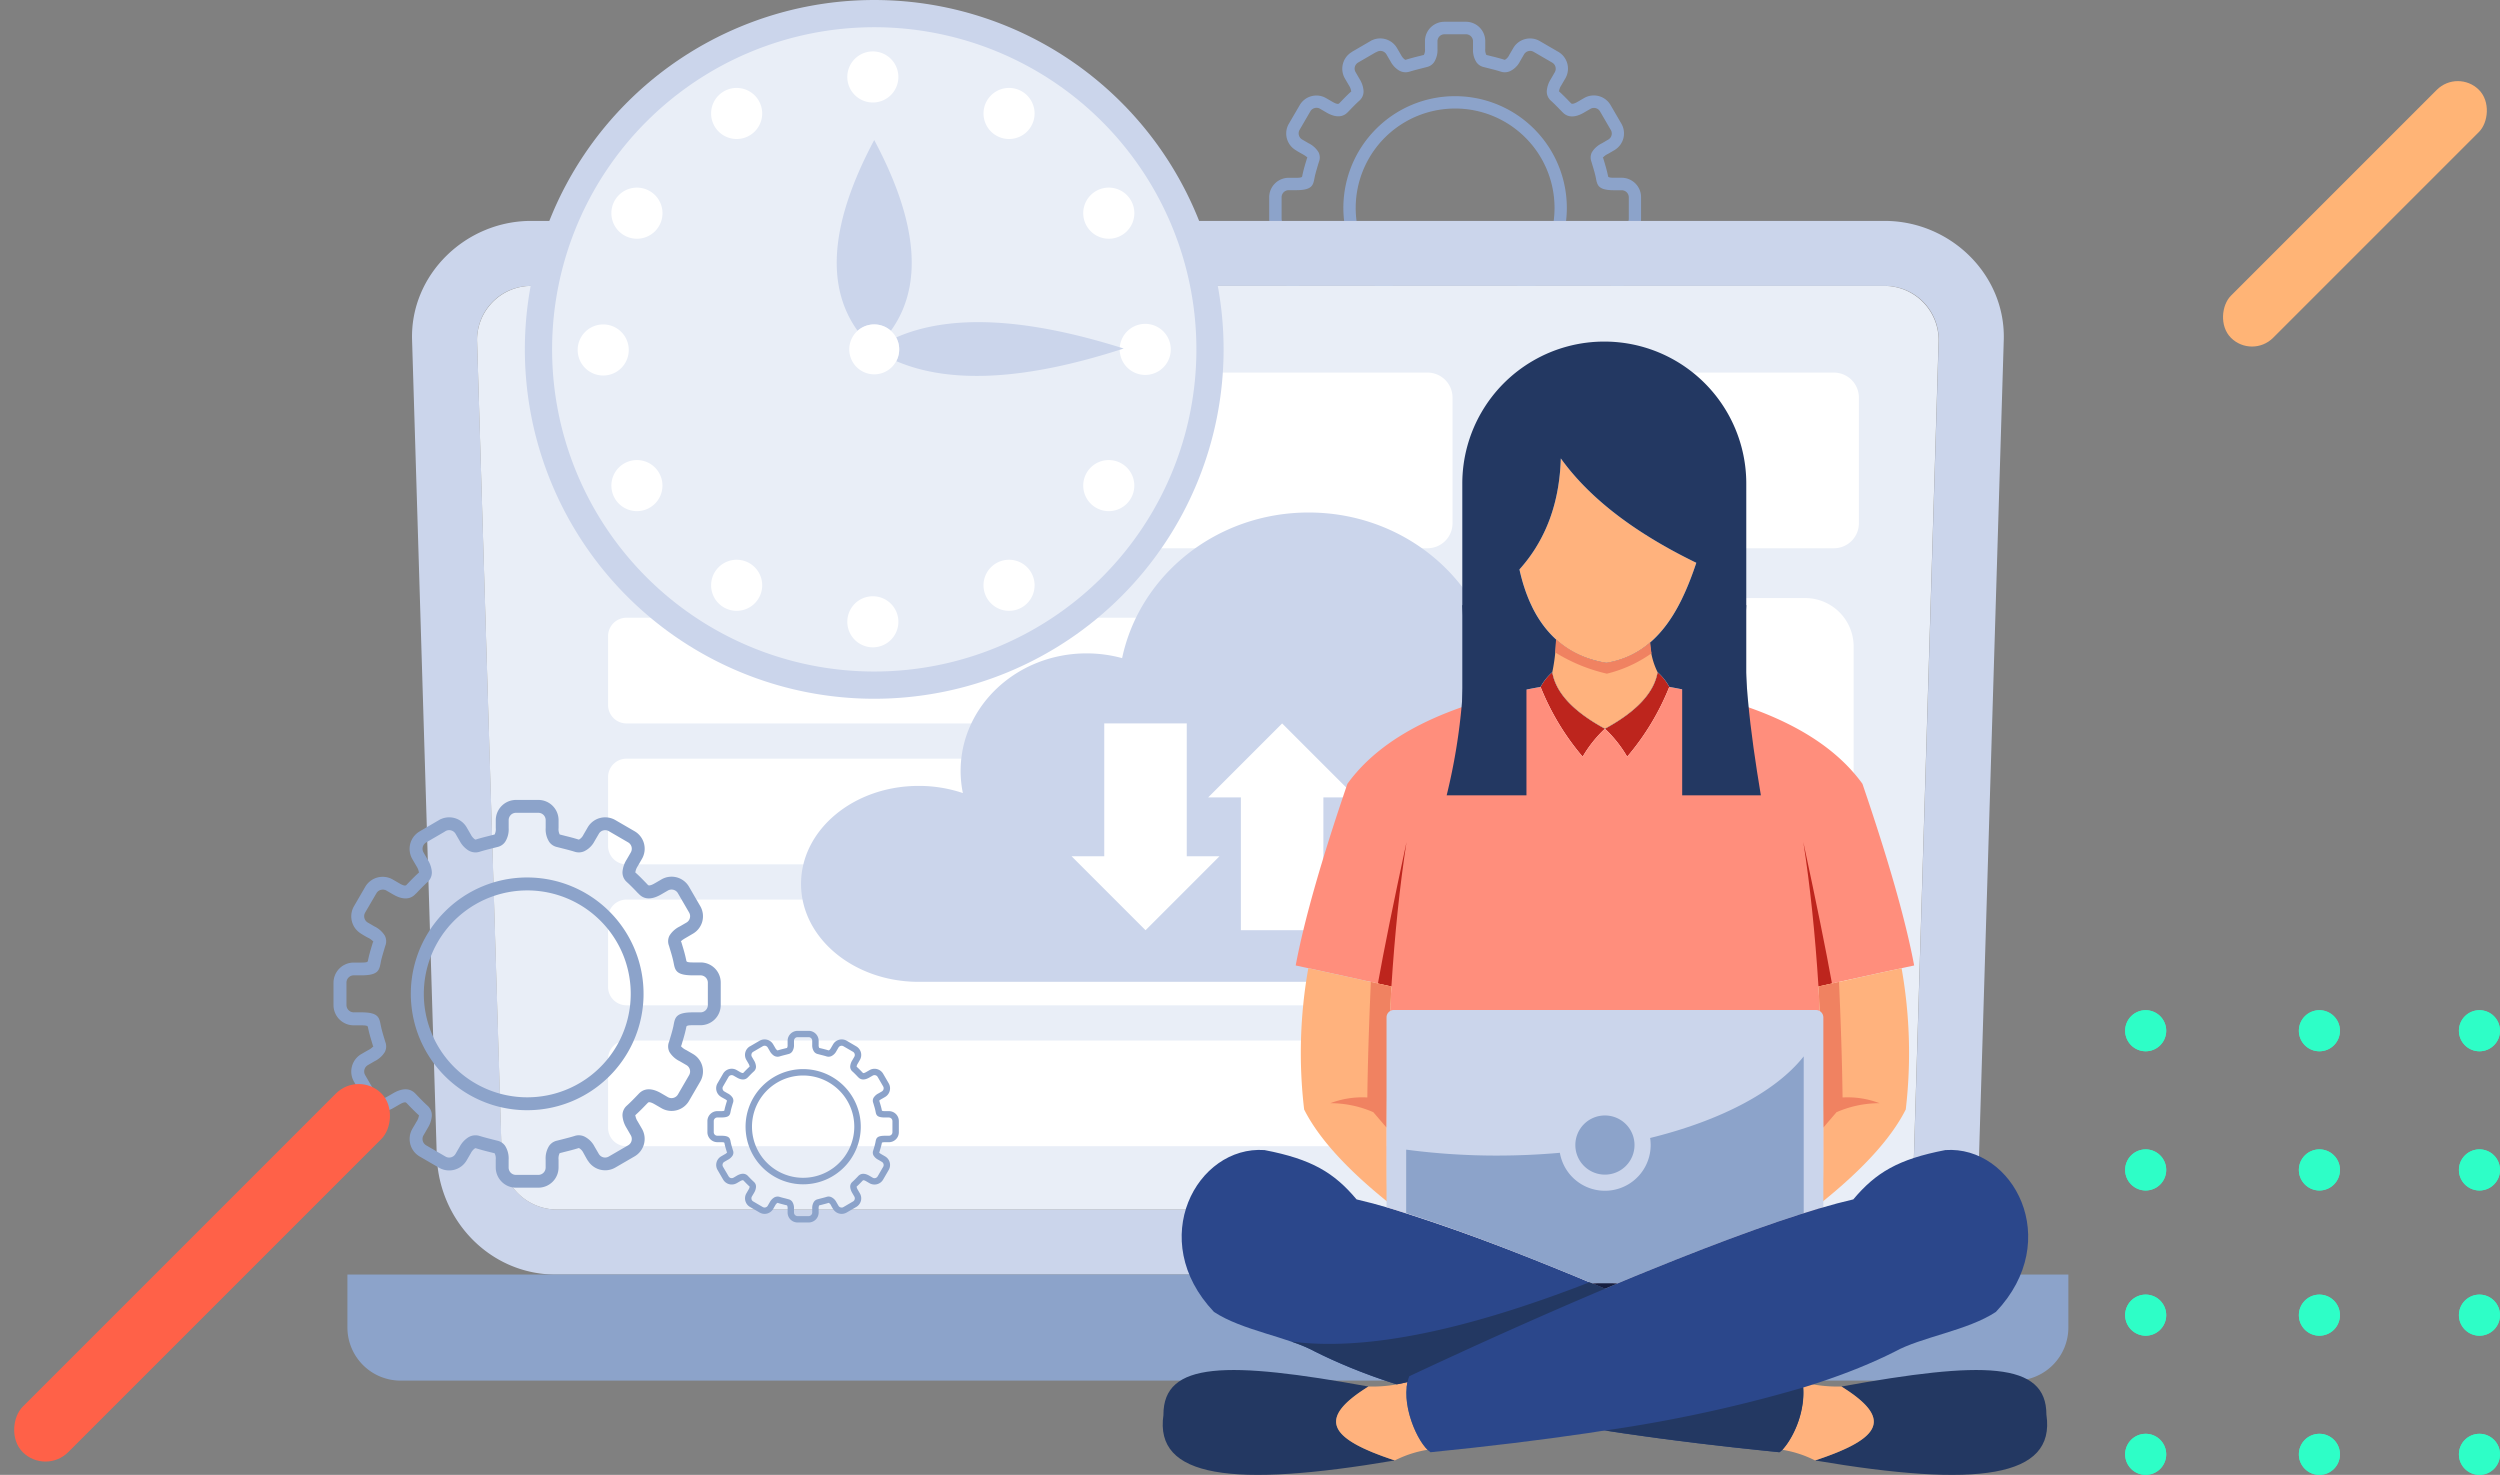 <svg xmlns="http://www.w3.org/2000/svg" xmlns:xlink="http://www.w3.org/1999/xlink" width="400" height="235.98" viewBox="0 0 400 235.98">
  <rect x="0" y="0" width="400" height="235.98" fill="#808080" stroke="none"/>
  <defs>
    <clipPath id="clip-path">
      <path id="Trazado_165434" data-name="Trazado 165434" d="M0,3.288A3.286,3.286,0,1,0,3.286,0,3.286,3.286,0,0,0,0,3.288" fill="#2efec7"/>
    </clipPath>
    <clipPath id="clip-path-2">
      <path id="Trazado_165438" data-name="Trazado 165438" d="M3.285,0A3.285,3.285,0,1,0,6.571,3.287,3.286,3.286,0,0,0,3.285,0Z" fill="#2efec7"/>
    </clipPath>
    <clipPath id="clip-path-3">
      <path id="Trazado_165440" data-name="Trazado 165440" d="M0,3.288A3.285,3.285,0,1,0,3.286,0,3.286,3.286,0,0,0,0,3.288" fill="#2efec7"/>
    </clipPath>
    <clipPath id="clip-path-4">
      <path id="Trazado_165442" data-name="Trazado 165442" d="M0,3.286A3.285,3.285,0,1,0,3.286,0,3.286,3.286,0,0,0,0,3.286" fill="#2efec7"/>
    </clipPath>
    <clipPath id="clip-path-5">
      <path id="Trazado_165444" data-name="Trazado 165444" d="M3.284,0A3.285,3.285,0,1,0,6.57,3.286,3.285,3.285,0,0,0,3.284,0Z" fill="#2efec7"/>
    </clipPath>
    <clipPath id="clip-path-6">
      <path id="Trazado_165446" data-name="Trazado 165446" d="M0,3.288A3.287,3.287,0,1,0,3.286,0,3.286,3.286,0,0,0,0,3.288" fill="#2efec7"/>
    </clipPath>
    <clipPath id="clip-path-7">
      <path id="Trazado_165448" data-name="Trazado 165448" d="M0,3.286A3.287,3.287,0,1,0,3.287,0h0A3.29,3.29,0,0,0,0,3.286" fill="#2efec7"/>
    </clipPath>
    <clipPath id="clip-path-8">
      <path id="Trazado_165450" data-name="Trazado 165450" d="M3.284,0A3.285,3.285,0,1,0,6.57,3.287,3.285,3.285,0,0,0,3.284,0Z" fill="#2efec7"/>
    </clipPath>
    <clipPath id="clip-path-9">
      <path id="Trazado_165452" data-name="Trazado 165452" d="M0,3.288A3.285,3.285,0,1,0,3.285,0,3.286,3.286,0,0,0,0,3.288" fill="#2efec7"/>
    </clipPath>
    <clipPath id="clip-path-10">
      <path id="Trazado_165454" data-name="Trazado 165454" d="M0,3.286A3.285,3.285,0,1,0,3.285,0,3.285,3.285,0,0,0,0,3.286" fill="#2efec7"/>
    </clipPath>
    <clipPath id="clip-path-12">
      <path id="Trazado_165436" data-name="Trazado 165436" d="M0,3.286A3.286,3.286,0,1,0,3.286,0h0A3.289,3.289,0,0,0,0,3.286" fill="#2efec7"/>
    </clipPath>
  </defs>
  <g id="Grupo_1078890" data-name="Grupo 1078890" transform="translate(-180 -4996.333)">
    <g id="Grupo_1078267" data-name="Grupo 1078267" transform="translate(-1016.009 4140.579)">
      <path id="Trazado_210006" data-name="Trazado 210006" d="M2175.639,888.872l-2.749,1.595a1.119,1.119,0,0,0-.515.681,1.1,1.1,0,0,0,.117.853l.656,1.135a4.157,4.157,0,0,1,.6,1.688,1.962,1.962,0,0,1-.6,1.693c-.589.521-1.172,1.128-1.748,1.73l-.1.1c-.325.343-1.307,1.368-3.466.117l-1.037-.607a1.135,1.135,0,0,0-.853-.11,1.116,1.116,0,0,0-.687.515l-1.736,2.988a1.138,1.138,0,0,0-.1.846,1.118,1.118,0,0,0,.515.682l1.03.6a3.82,3.82,0,0,1,1.583,1.417,1.87,1.87,0,0,1,.074,1.57l-.123.393c-.2.693-.417,1.38-.552,2.025l-.037.183c-.215,1.142-.369,1.921-2.951,1.921h-1.185a1.132,1.132,0,0,0-1.123,1.123v3.441a1.112,1.112,0,0,0,.332.792,1.1,1.1,0,0,0,.791.331h1.185c2.582,0,2.736.785,2.951,1.92l.037.19c.141.65.344,1.331.552,2.012l.116.4a1.859,1.859,0,0,1-.067,1.577,3.811,3.811,0,0,1-1.583,1.41l-1.03.6a1.118,1.118,0,0,0-.515.681,1.1,1.1,0,0,0,.11.853l1.73,2.975a1.1,1.1,0,0,0,.681.521,1.125,1.125,0,0,0,.853-.116l1.043-.6c2.159-1.256,3.147-.22,3.472.118l.1.1c.577.6,1.154,1.209,1.736,1.731a1.921,1.921,0,0,1,.607,1.692,4.157,4.157,0,0,1-.6,1.687l-.656,1.129a1.131,1.131,0,0,0,.4,1.54l2.982,1.73a1.132,1.132,0,0,0,1.534-.4l.656-1.129a3.87,3.87,0,0,1,1.233-1.368,2.1,2.1,0,0,1,1.81-.27c.62.2,1.276.362,1.963.534l.791.2a1.96,1.96,0,0,1,1.178.8,3.578,3.578,0,0,1,.533,2.123v1.209a1.129,1.129,0,0,0,.332.8,1.146,1.146,0,0,0,.792.325h3.442a1.113,1.113,0,0,0,.791-.331,1.1,1.1,0,0,0,.331-.792v-1.209a3.529,3.529,0,0,1,.54-2.123,1.951,1.951,0,0,1,1.172-.8l.8-.2c.687-.172,1.343-.337,1.963-.534a2.026,2.026,0,0,1,1.454.08,3.516,3.516,0,0,1,1.589,1.558l.651,1.129a1.141,1.141,0,0,0,1.528.412l2.988-1.737a1.119,1.119,0,0,0,.515-.687,1.135,1.135,0,0,0-.111-.853l-.656-1.129a4.079,4.079,0,0,1-.6-1.687,1.927,1.927,0,0,1,.6-1.7c.583-.515,1.16-1.123,1.743-1.724l.1-.1c.326-.338,1.313-1.374,3.473-.118l1.043.6a1.124,1.124,0,0,0,.852.116,1.111,1.111,0,0,0,.682-.515l1.73-2.981a1.119,1.119,0,0,0-.4-1.534l-1.025-.6a3.769,3.769,0,0,1-1.583-1.41,1.882,1.882,0,0,1-.074-1.577l.123-.4c.2-.687.412-1.374.546-2.006l.037-.19c.214-1.135.374-1.92,2.952-1.92h1.183a1.1,1.1,0,0,0,.792-.331,1.114,1.114,0,0,0,.331-.792v-3.441a1.131,1.131,0,0,0-1.123-1.123h-1.183c-2.577,0-2.737-.779-2.952-1.921l-.037-.183c-.134-.638-.343-1.325-.552-2.012l-.116-.405a1.888,1.888,0,0,1,.067-1.57,3.848,3.848,0,0,1,1.589-1.417l1.025-.6a1.128,1.128,0,0,0,.521-.682,1.1,1.1,0,0,0-.116-.853l-1.73-2.981a1.133,1.133,0,0,0-1.534-.4l-1.043.607c-2.153,1.251-3.141.226-3.466-.117l-.1-.1c-.583-.6-1.165-1.209-1.748-1.73a1.944,1.944,0,0,1-.607-1.693,4.16,4.16,0,0,1,.607-1.688l.656-1.135a1.131,1.131,0,0,0-.4-1.534l-2.976-1.729a1.127,1.127,0,0,0-1.54.4l-.656,1.13a3.441,3.441,0,0,1-1.583,1.557,2.082,2.082,0,0,1-1.46.087c-.607-.2-1.258-.362-1.939-.534l-.816-.209a1.956,1.956,0,0,1-1.178-.79,3.622,3.622,0,0,1-.534-2.13v-1.208a1.119,1.119,0,0,0-1.122-1.116h-3.442a1.109,1.109,0,0,0-.792.324,1.127,1.127,0,0,0-.332.792v1.208a3.618,3.618,0,0,1-.533,2.13,1.938,1.938,0,0,1-1.178.79l-.815.209c-.675.172-1.326.337-1.939.527a2.1,2.1,0,0,1-1.81-.264,3.842,3.842,0,0,1-1.233-1.374l-.669-1.147a1.12,1.12,0,0,0-1.522-.38Zm-3.736-.117,3.208-1.865h.031a3.036,3.036,0,0,1,2.086-.177,3.09,3.09,0,0,1,1.889,1.436l.657,1.128a2.013,2.013,0,0,0,.576.693c.092.055.135.061.153.055.761-.238,1.4-.4,2.061-.564l.8-.2c.024-.007.055-.019.061-.031a1.783,1.783,0,0,0,.166-.982v-1.208a3.08,3.08,0,0,1,.914-2.191,3.115,3.115,0,0,1,2.191-.908h3.442a3.1,3.1,0,0,1,3.1,3.1v1.208a1.848,1.848,0,0,0,.166.982.152.152,0,0,0,.061.031l.8.2c.669.165,1.307.325,2.061.564a.245.245,0,0,0,.086-.018,1.687,1.687,0,0,0,.65-.73l.656-1.128a3.107,3.107,0,0,1,4.233-1.124l2.981,1.73a3.111,3.111,0,0,1,1.123,4.24l-.657,1.128a2.257,2.257,0,0,0-.35.877c-.012.068-.067.03-.048.043.674.6,1.27,1.221,1.858,1.834l.1.1c.061.061.239.245,1.055-.228l1.037-.6a3.1,3.1,0,0,1,4.239,1.123l1.73,2.976a3.109,3.109,0,0,1-1.123,4.238l-1.031.6a2.45,2.45,0,0,0-.816.6c-.018.042.043.024.068.11l.123.4c.208.7.423,1.405.589,2.19a1.282,1.282,0,0,1,.043.208c.037.184.061.306,1.012.306h1.184a3.11,3.11,0,0,1,3.1,3.1v3.441a3.1,3.1,0,0,1-3.1,3.105h-1.184c-.951,0-.976.129-1.012.313a1.228,1.228,0,0,1-.043.2c-.165.791-.374,1.49-.589,2.191l-.123.4c-.025.091-.086.072-.068.11a2.445,2.445,0,0,0,.816.608l1.031.594a3.111,3.111,0,0,1,1.123,4.24l-1.73,2.975a3.111,3.111,0,0,1-4.239,1.122l-1.037-.6c-.816-.478-.994-.295-1.049-.233l-.111.116c-.589.614-1.178,1.227-1.852,1.828-.013.018.042-.019.048.042a2.388,2.388,0,0,0,.35.878l.657,1.129a3.106,3.106,0,0,1-1.123,4.233l-2.981,1.737a3.107,3.107,0,0,1-4.153-.995,13.892,13.892,0,0,1-.736-1.258,1.648,1.648,0,0,0-.65-.73.141.141,0,0,0-.086-.019c-.761.24-1.4.4-2.08.571l-.779.2c-.025.007-.049.012-.061.031a1.834,1.834,0,0,0-.166.975v1.209a3.109,3.109,0,0,1-3.1,3.1h-3.442a3.109,3.109,0,0,1-3.1-3.1v-1.209a1.833,1.833,0,0,0-.166-.975c-.012-.019-.037-.024-.061-.031l-.78-.2c-.668-.172-1.319-.332-2.073-.571-.019-.006-.062-.006-.16.057a1.945,1.945,0,0,0-.576.693l-.657,1.129a3.112,3.112,0,0,1-4.239,1.124L2171.9,938.7a3.093,3.093,0,0,1-1.123-4.233l.657-1.129a2.309,2.309,0,0,0,.343-.878c0-.061.068-.024.049-.042-.675-.6-1.263-1.215-1.853-1.828l-.11-.116c-.055-.062-.233-.245-1.049.233l-1.036.6a3.1,3.1,0,0,1-4.234-1.122l-1.736-2.975a3.113,3.113,0,0,1,1.123-4.24l1.031-.594c.528-.308.76-.492.816-.608.025-.038-.043-.018-.067-.11l-.117-.4c-.215-.7-.429-1.412-.594-2.191a1.136,1.136,0,0,1-.037-.2c-.037-.184-.061-.313-1.012-.313h-1.185a3.111,3.111,0,0,1-3.1-3.105v-3.441a3.121,3.121,0,0,1,3.1-3.1h1.185c.951,0,.975-.122,1.012-.306,0-.03.031-.178.037-.208.171-.792.38-1.5.594-2.2l.117-.386c.024-.086.092-.067.067-.11-.055-.117-.288-.3-.816-.6a13.065,13.065,0,0,1-1.159-.681,3.1,3.1,0,0,1-.994-4.153l1.736-2.976a3.088,3.088,0,0,1,4.234-1.123l1.036.6c.816.472.994.288,1.055.228l.1-.1c.595-.613,1.184-1.233,1.858-1.834.019-.013-.042.025-.049-.043a2.2,2.2,0,0,0-.343-.877l-.657-1.128a3.112,3.112,0,0,1,1.123-4.24Zm16.516,7.092a17.877,17.877,0,1,1-12.651,5.239,17.808,17.808,0,0,1,12.651-5.239Zm11.245,6.637a15.906,15.906,0,1,0,4.657,11.246,15.869,15.869,0,0,0-4.657-11.246Zm0,0" transform="translate(-759.587 -24.705)" fill="#8ca3ca" fill-rule="evenodd"/>
      <path id="Trazado_210007" data-name="Trazado 210007" d="M1656.64,1055.33H1440.074c-10.479,0-19.368,8.589-19.049,19.049l3.951,130.486c.319,10.46,8.589,19.049,19.055,19.049h208.658c10.405,0,18.736-8.577,19.05-19.049l3.957-130.486c.313-10.472-8.577-19.049-19.055-19.049Zm0,10.405H1440.074a8.588,8.588,0,0,0-8.645,8.644l3.951,130.486a8.88,8.88,0,0,0,8.65,8.645h208.658a8.82,8.82,0,0,0,8.644-8.645l3.957-130.486a8.585,8.585,0,0,0-8.65-8.644Zm0,0" transform="translate(-159.085 -164.231)" fill="#cbd5eb" fill-rule="evenodd"/>
      <path id="Trazado_210008" data-name="Trazado 210008" d="M1476.993,1119.939a8.679,8.679,0,0,1,6.914-8.467l.2-.043.215-.031.208-.031.215-.025v-.006l.221-.017.215-.013h.006l.215-.006.227-.006H1702.2l.442.012h.006l.215.013.221.017.214.031.209.031a8.677,8.677,0,0,1,7.331,8.54l-3.951,130.486a8.825,8.825,0,0,1-8.65,8.644H1489.576a8.879,8.879,0,0,1-8.644-8.644Zm0,0" transform="translate(-204.654 -209.791)" fill="#e9eef7" fill-rule="evenodd"/>
      <path id="Trazado_210009" data-name="Trazado 210009" d="M1640.779,1962.079H1365.427v8.485a8.507,8.507,0,0,0,8.485,8.485h258.383a8.507,8.507,0,0,0,8.485-8.485Zm0,0" transform="translate(-113.831 -902.396)" fill="#8ca3ca" fill-rule="evenodd"/>
      <path id="Trazado_210010" data-name="Trazado 210010" d="M1767.677,1185.87h-46.559a4,4,0,0,0-3.988,3.988v20.134a4,4,0,0,0,3.988,3.983h46.559a4,4,0,0,0,3.988-3.983v-20.134a4,4,0,0,0-3.988-3.988Zm-64.387,106.872H1574.472a2.943,2.943,0,0,0-2.939,2.939v11.036a2.942,2.942,0,0,0,2.939,2.933H1703.29a2.945,2.945,0,0,0,2.938-2.933v-11.036a2.947,2.947,0,0,0-2.938-2.939Zm0-22.552H1574.472a2.946,2.946,0,0,0-2.939,2.939v11.036a2.943,2.943,0,0,0,2.939,2.939H1703.29a2.947,2.947,0,0,0,2.938-2.939V1273.13a2.95,2.95,0,0,0-2.938-2.939Zm0-22.547H1574.472a2.942,2.942,0,0,0-2.939,2.933v11.044a2.942,2.942,0,0,0,2.939,2.932H1703.29a2.946,2.946,0,0,0,2.938-2.932v-11.044a2.946,2.946,0,0,0-2.938-2.933Zm0-22.552H1574.472a2.947,2.947,0,0,0-2.939,2.938v11.037a2.947,2.947,0,0,0,2.939,2.939H1703.29a2.95,2.95,0,0,0,2.938-2.939V1228.03a2.95,2.95,0,0,0-2.938-2.938Zm-.632-39.221h-131.3a4,4,0,0,0-3.988,3.988v20.134a4,4,0,0,0,3.988,3.983h131.3a4,4,0,0,0,3.988-3.983v-20.134a4,4,0,0,0-3.988-3.988Zm60.437,36.074h-39.068a7.759,7.759,0,0,0-7.73,7.737v68.22a7.753,7.753,0,0,0,7.73,7.73h39.068a7.752,7.752,0,0,0,7.73-7.73v-68.22a7.759,7.759,0,0,0-7.73-7.737Zm0,0" transform="translate(-278.232 -270.501)" fill="#fff" fill-rule="evenodd"/>
      <path id="Trazado_210011" data-name="Trazado 210011" d="M1774.635,1350.023a21.994,21.994,0,0,1,7.08,1.146,17.673,17.673,0,0,1-.362-3.534c0-10.393,9.024-18.816,20.153-18.816a21.6,21.6,0,0,1,5.687.76c2.816-13.3,15.1-23.3,29.847-23.3,16.816,0,30.454,13.037,30.454,29.111a28.035,28.035,0,0,1-1.154,7.969c11,.743,19.663,8.479,19.663,18.455s-9.541,17.915-15.406,19.557a8.45,8.45,0,0,1-3.491,0h-92.474c-10.386,0-18.81-7.018-18.81-15.674s8.423-15.674,18.81-15.674Zm0,0" transform="translate(-431.646 -368.524)" fill="#cbd5eb" fill-rule="evenodd"/>
      <path id="Trazado_210012" data-name="Trazado 210012" d="M1574.038,865.229a55.9,55.9,0,1,1-55.9,55.9,55.906,55.906,0,0,1,55.9-55.9Zm0,0" transform="translate(-238.153 -9.474)" fill="#cbd5eb" fill-rule="evenodd"/>
      <path id="Trazado_210013" data-name="Trazado 210013" d="M1593.11,888.654a51.544,51.544,0,1,1-51.541,51.547,51.549,51.549,0,0,1,51.541-51.547Zm0,0" transform="translate(-257.224 -28.544)" fill="#e9eef7" fill-rule="evenodd"/>
      <path id="Trazado_210014" data-name="Trazado 210014" d="M1610.807,909.479a4.086,4.086,0,1,1-4.086,4.086,4.084,4.084,0,0,1,4.086-4.086Zm-21.791,5.841a4.086,4.086,0,1,1-4.086,4.086,4.085,4.085,0,0,1,4.086-4.086Zm-15.957,15.951a4.089,4.089,0,1,1-4.086,4.086,4.088,4.088,0,0,1,4.086-4.086Zm-5.393,21.89a4.086,4.086,0,1,1-4.086,4.085,4.084,4.084,0,0,1,4.086-4.085Zm5.393,21.7a4.086,4.086,0,1,1-4.086,4.086,4.084,4.084,0,0,1,4.086-4.086Zm15.957,15.95a4.087,4.087,0,1,1-4.086,4.087,4.089,4.089,0,0,1,4.086-4.087Zm43.583,0a4.087,4.087,0,1,1-4.086,4.087,4.089,4.089,0,0,1,4.086-4.087Zm15.957-15.95a4.086,4.086,0,1,1-4.086,4.086,4.085,4.085,0,0,1,4.086-4.086Zm5.834-21.792a4.086,4.086,0,1,1-4.086,4.086,4.084,4.084,0,0,1,4.086-4.086Zm-5.834-21.8a4.089,4.089,0,1,1-4.086,4.086,4.089,4.089,0,0,1,4.086-4.086ZM1632.6,915.32a4.086,4.086,0,1,1-4.086,4.086,4.085,4.085,0,0,1,4.086-4.086Zm-21.792,81.332a4.086,4.086,0,1,1-4.086,4.086,4.085,4.085,0,0,1,4.086-4.086Zm0,0" transform="translate(-275.143 -45.497)" fill="#fff" fill-rule="evenodd"/>
      <path id="Trazado_210015" data-name="Trazado 210015" d="M1795.177,1016.253q7.813-10.859-2.662-30.516-10.473,19.655-2.663,30.516a4.007,4.007,0,0,1,5.325,0Zm0,0" transform="translate(-456.63 -107.577)" fill="#cbd5eb" fill-rule="evenodd"/>
      <path id="Trazado_210016" data-name="Trazado 210016" d="M1837.679,1148.687q13,5.586,36.386-2.018-23.512-7.436-36.4-1.773a4.019,4.019,0,0,1,.018,3.792Zm0,0" transform="translate(-498.267 -235.152)" fill="#cbd5eb" fill-rule="evenodd"/>
      <path id="Trazado_210017" data-name="Trazado 210017" d="M1801.3,1144.424a3.994,3.994,0,1,1-3.995,3.994,3.99,3.99,0,0,1,3.995-3.994Zm0,0" transform="translate(-465.413 -236.761)" fill="#fff" fill-rule="evenodd"/>
      <path id="Trazado_210018" data-name="Trazado 210018" d="M2010.51,1499.63l11.829-11.829,11.835,11.829h-5.234v21.258h-13.2V1499.63Zm1.8,9.428-11.829,11.83-11.829-11.83h5.227V1487.8h13.2v21.257Zm0,0" transform="translate(-621.189 -516.297)" fill="#fff" fill-rule="evenodd"/>
      <path id="Trazado_210019" data-name="Trazado 210019" d="M2451.185,1457.213a19.884,19.884,0,0,0-3.559-4.479q7.593-4.122,8.424-9.048a8.676,8.676,0,0,1,1.877,2.356,40.283,40.283,0,0,1-6.742,11.171Zm0,0" transform="translate(-994.826 -480.383)" fill="#bd251d" fill-rule="evenodd"/>
      <path id="Trazado_210020" data-name="Trazado 210020" d="M2398.961,1457.213a19.832,19.832,0,0,1,3.564-4.479q-7.6-4.122-8.423-9.048a8.662,8.662,0,0,0-1.877,2.356,40.257,40.257,0,0,0,6.736,11.171Zm0,0" transform="translate(-949.725 -480.383)" fill="#bd251d" fill-rule="evenodd"/>
      <path id="Trazado_210021" data-name="Trazado 210021" d="M2272.176,1471.859q-8.19-11.337-30.9-15.5a40.285,40.285,0,0,1-6.742,11.172,19.86,19.86,0,0,0-3.559-4.479,19.835,19.835,0,0,0-3.564,4.479,40.27,40.27,0,0,1-6.736-11.172q-22.713,4.168-30.9,15.5-6.268,18.341-8.277,29.069,6.653,1.426,15.313,3.367-1.159,20.705-.6,35.363a334.683,334.683,0,0,1,32.773,12.153c.7-.018,1.362-.055,1.994-.1.632.044,1.295.081,1.988.1a333.687,333.687,0,0,1,32.779-12.153q.562-14.66-.6-35.363,8.66-1.942,15.307-3.367-2.006-10.722-8.276-29.069Zm0,0" transform="translate(-778.178 -490.698)" fill="#ff8e7c" fill-rule="evenodd"/>
      <path id="Trazado_210022" data-name="Trazado 210022" d="M2618.357,1589.93q1.611,10.369,2.423,23.1c.73-.16,1.449-.325,2.16-.48q-1.417-7.885-4.583-22.625Zm0,0" transform="translate(-1133.814 -599.437)" fill="#bd251d" fill-rule="evenodd"/>
      <path id="Trazado_210023" data-name="Trazado 210023" d="M2256.823,1589.93q-1.6,10.369-2.417,23.1c-.73-.16-1.454-.325-2.159-.48q1.408-7.885,4.576-22.625Zm0,0" transform="translate(-835.772 -599.437)" fill="#bd251d" fill-rule="evenodd"/>
      <path id="Trazado_210024" data-name="Trazado 210024" d="M2182.419,1891.009c1.625,4.141-1.368,10.828-3.393,12.159-36.976-3.705-60.056-8.9-74.3-16.1-4.245-2.35-11.656-3.362-16.172-6.355-10.927-11.522-2.742-26.638,8.086-25.891,7.571,1.454,11.141,3.62,14.73,7.89,12.957,2.963,39.332,13.424,71.044,28.3Zm0,0" transform="translate(-698.312 -815.055)" fill="#2b478b" fill-rule="evenodd"/>
      <path id="Trazado_210025" data-name="Trazado 210025" d="M2208.447,2051.4c1.485,10.1-11.11,11.693-37.025,7.294,10.9-3.594,12.338-6.767,4.22-11.827,22.547-4.086,32.842-4.05,32.8,4.533Zm-141.278,0c-1.49,10.1,11.111,11.693,37.019,7.294-10.889-3.594-12.331-6.767-4.221-11.827-22.54-4.086-32.835-4.05-32.8,4.533Zm0,0" transform="translate(-685.008 -969.268)" fill="#233862" fill-rule="evenodd"/>
      <path id="Trazado_210026" data-name="Trazado 210026" d="M2287.681,2065.413a17.714,17.714,0,0,1,5.221,1.705c10.9-3.595,12.338-6.766,4.22-11.828a22.417,22.417,0,0,1-6.251-.718c.853,3.8-1.368,9.043-3.19,10.841Zm-56.786,0a17.821,17.821,0,0,0-5.227,1.705c-10.889-3.595-12.331-6.766-4.221-11.828a22.371,22.371,0,0,0,6.251-.718c-.847,3.8,1.368,9.043,3.2,10.841Zm0,0" transform="translate(-806.487 -977.692)" fill="#ffb27d" fill-rule="evenodd"/>
      <path id="Trazado_210027" data-name="Trazado 210027" d="M2645.355,1721.033a77.516,77.516,0,0,0-.669-22.607q-5.043,1.087-11.135,2.453c-.711.154-1.429.319-2.16.479q1.124,20.063.632,34.442,9.93-8.007,13.332-14.768Zm0,0" transform="translate(-1144.425 -687.762)" fill="#ffb27d" fill-rule="evenodd"/>
      <path id="Trazado_210028" data-name="Trazado 210028" d="M2186.408,1721.033a77.279,77.279,0,0,1,.668-22.607q5.034,1.087,11.135,2.453c.705.154,1.429.319,2.159.479q-1.123,20.063-.638,34.442-9.929-8.007-13.325-14.768Zm0,0" transform="translate(-781.736 -687.762)" fill="#ffb27d" fill-rule="evenodd"/>
      <path id="Trazado_210029" data-name="Trazado 210029" d="M2293.282,1728.756q-.092-7.83-.57-18.485c-.369.08-.749.166-1.123.251-.711.154-1.429.319-2.16.479q.69,12.368.773,22.576.9-1.057,2.11-2.466a17.246,17.246,0,0,1,6.884-1.442,14.318,14.318,0,0,0-5.914-.914Zm-76.037,0q.092-7.83.564-18.485c.374.08.748.166,1.129.251.705.154,1.43.319,2.159.479q-.7,12.368-.773,22.576-.91-1.057-2.116-2.466a17.2,17.2,0,0,0-6.877-1.442,14.3,14.3,0,0,1,5.914-.914Zm0,0" transform="translate(-802.463 -697.404)" fill="#f08261" fill-rule="evenodd"/>
      <path id="Trazado_210030" data-name="Trazado 210030" d="M2260.851,1734.427h67.534a1.186,1.186,0,0,1,1.178,1.178v30.375a331.655,331.655,0,0,0-32.853,12.166h-4.184a330.162,330.162,0,0,0-32.853-12.166V1735.6a1.181,1.181,0,0,1,1.177-1.178Zm0,0" transform="translate(-841.818 -717.069)" fill="#cbd5eb" fill-rule="evenodd"/>
      <path id="Trazado_210031" data-name="Trazado 210031" d="M2276.565,1799.408c7.755,2.443,17.9,6.27,29.712,11.216l.1.036.816-.036h2.356l.81.036c11.859-4.957,22.038-8.8,29.811-11.252v-25.086c-4.436,5.626-13.265,10.27-24.571,13.056a7.652,7.652,0,0,1,.086,1.134,7.317,7.317,0,0,1-14.528,1.235q-4.878.44-10.05.447a109.622,109.622,0,0,1-14.54-.951Zm0,0" transform="translate(-855.569 -749.547)" fill="#8ca3ca" fill-rule="evenodd"/>
      <path id="Trazado_210032" data-name="Trazado 210032" d="M2380.661,1259.72q6.828,9.5,21.682,16.7c-2.473,7.417-6.209,14.657-14.381,16.006-7.828-1.25-12.153-6.913-13.92-14.944q6.313-7.032,6.62-17.761Zm0,0" transform="translate(-934.922 -330.621)" fill="#ffb27d" fill-rule="evenodd"/>
      <path id="Trazado_210033" data-name="Trazado 210033" d="M2370.311,1181.893a22.718,22.718,0,1,0-45.436,0v35.748a85.519,85.519,0,0,1,12.521-3.213,8.678,8.678,0,0,1,1.877-2.356q.828,4.932,8.423,9.048,7.593-4.122,8.423-9.048a8.683,8.683,0,0,1,1.877,2.356,84.99,84.99,0,0,1,12.313,3.147Zm-29.675-4.024q6.828,9.5,21.681,16.7c-2.473,7.417-6.209,14.657-14.381,16.006-7.828-1.25-12.153-6.913-13.92-14.944q6.313-7.032,6.62-17.761Zm0,0" transform="translate(-894.897 -248.769)" fill="#233862" fill-rule="evenodd"/>
      <path id="Trazado_210034" data-name="Trazado 210034" d="M2419.168,1420.715a11.694,11.694,0,0,1-1.2-4.749,13.925,13.925,0,0,1-6.982,3.251,15.337,15.337,0,0,1-8.067-3.748,28.451,28.451,0,0,1-.6,5.246q.829,4.931,8.423,9.048,7.593-4.122,8.424-9.048Zm0,0" transform="translate(-957.944 -457.412)" fill="#ffb27d" fill-rule="evenodd"/>
      <path id="Trazado_210035" data-name="Trazado 210035" d="M2420.266,1417.69c-.092-.522-.165-1.1-.233-1.724a13.929,13.929,0,0,1-6.982,3.251,15.338,15.338,0,0,1-8.067-3.748c-.025.737-.068,1.435-.123,2.086a26.99,26.99,0,0,0,8.264,3.4,20.858,20.858,0,0,0,7.141-3.264Zm0,0" transform="translate(-960.011 -457.412)" fill="#f08261" fill-rule="evenodd"/>
      <path id="Trazado_210036" data-name="Trazado 210036" d="M2313.916,1386.068h10.264v30.417h-12.766a95.962,95.962,0,0,0,2.5-30.417Zm0,0" transform="translate(-883.938 -433.478)" fill="#233862" fill-rule="evenodd"/>
      <path id="Trazado_210037" data-name="Trazado 210037" d="M2514.086,1386.068h10.258c-.7,10.1.644,20.252,2.332,30.417h-12.589Zm0,0" transform="translate(-1048.929 -433.478)" fill="#233862" fill-rule="evenodd"/>
      <path id="Trazado_210038" data-name="Trazado 210038" d="M2426.888,1825.172a4.733,4.733,0,1,1-4.736,4.735,4.729,4.729,0,0,1,4.736-4.735Zm0,0" transform="translate(-974.088 -790.943)" fill="#8ca3ca" fill-rule="evenodd"/>
      <path id="Trazado_210039" data-name="Trazado 210039" d="M2277.186,1891.009c-1.632,4.141,1.362,10.828,3.393,12.159,36.969-3.705,60.049-8.9,74.295-16.1,4.24-2.35,11.656-3.362,16.172-6.355,10.927-11.522,2.742-26.638-8.086-25.891-7.577,1.454-11.141,3.62-14.73,7.89-12.957,2.963-39.338,13.424-71.043,28.3Zm0,0" transform="translate(-855.692 -815.055)" fill="#2b478b" fill-rule="evenodd"/>
      <path id="Trazado_210040" data-name="Trazado 210040" d="M2225.288,1968.712q-30.313,11.808-47.749,9.479a24.63,24.63,0,0,1,3.834,1.613,89.86,89.86,0,0,0,13.056,5.24c.564-.1,1.141-.228,1.736-.369a6.786,6.786,0,0,1,.282-.926c11.221-5.264,21.779-9.975,31.307-14-.668-.283-1.331-.564-1.993-.841-.031-.012-.068-.026-.1-.036-.129-.056-.252-.1-.374-.16Zm0,0" transform="translate(-774.954 -907.796)" fill="#233862" fill-rule="evenodd"/>
      <path id="Trazado_210041" data-name="Trazado 210041" d="M2479.35,2059.258a227.274,227.274,0,0,1-31.724,6.884c8.288,1.288,17.552,2.441,27.914,3.478a3.158,3.158,0,0,0,.479-.392,14.517,14.517,0,0,0,3.331-9.969Zm0,0" transform="translate(-994.826 -981.507)" fill="#233862" fill-rule="evenodd"/>
      <path id="Trazado_210042" data-name="Trazado 210042" d="M2438.9,1970.45q1-.424,1.987-.84l-.81-.036h-2.355l-.816.036c.663.276,1.325.557,1.994.84Zm0,0" transform="translate(-986.096 -908.497)" fill="#151e40" fill-rule="evenodd"/>
      <path id="Trazado_210043" data-name="Trazado 210043" d="M1371.157,1558.774l-2.859,1.663a1.178,1.178,0,0,0-.417,1.6l.681,1.178a4.321,4.321,0,0,1,.632,1.761,2.026,2.026,0,0,1-.632,1.761c-.607.546-1.214,1.178-1.816,1.809l-.111.1c-.338.355-1.362,1.424-3.607.117l-1.08-.625a1.168,1.168,0,0,0-.89-.118,1.153,1.153,0,0,0-.711.54l-1.81,3.1a1.179,1.179,0,0,0-.11.884,1.147,1.147,0,0,0,.54.711l1.068.62a3.979,3.979,0,0,1,1.65,1.472,1.953,1.953,0,0,1,.074,1.638l-.123.412c-.215.718-.435,1.436-.577,2.1l-.037.2c-.227,1.184-.387,2-3.074,2h-1.233a1.174,1.174,0,0,0-1.165,1.167v3.588a1.172,1.172,0,0,0,1.165,1.166h1.233c2.687,0,2.847.815,3.074,2l.043.2c.141.681.356,1.392.571,2.1l.123.417a1.955,1.955,0,0,1-.074,1.638,3.943,3.943,0,0,1-1.65,1.472l-1.068.62a1.177,1.177,0,0,0-.424,1.6l1.8,3.105a1.185,1.185,0,0,0,1.6.418l1.08-.627c2.251-1.306,3.276-.233,3.614.117l.111.117c.6.626,1.2,1.251,1.81,1.8a2.017,2.017,0,0,1,.632,1.761,4.322,4.322,0,0,1-.632,1.761l-.681,1.178a1.174,1.174,0,0,0,.417,1.595l3.1,1.8a1.162,1.162,0,0,0,.89.123,1.191,1.191,0,0,0,.712-.539l.681-1.177a4.024,4.024,0,0,1,1.288-1.429,2.195,2.195,0,0,1,1.877-.277c.644.2,1.331.374,2.043.558l.828.209a2.056,2.056,0,0,1,1.227.827,3.765,3.765,0,0,1,.558,2.217v1.256a1.164,1.164,0,0,0,1.166,1.167h3.589a1.175,1.175,0,0,0,1.166-1.167V1611.2a3.746,3.746,0,0,1,.558-2.217,2.072,2.072,0,0,1,1.227-.827l.828-.209c.712-.184,1.4-.356,2.043-.558a2.1,2.1,0,0,1,1.515.085,3.636,3.636,0,0,1,1.65,1.621l.687,1.177a1.162,1.162,0,0,0,1.583.424l3.117-1.81a1.14,1.14,0,0,0,.534-.705,1.166,1.166,0,0,0-.116-.89l-.681-1.178a4.32,4.32,0,0,1-.632-1.761,2.033,2.033,0,0,1,.632-1.766c.607-.541,1.208-1.166,1.81-1.792l.111-.117c.337-.349,1.368-1.422,3.613-.117l1.079.627a1.185,1.185,0,0,0,1.6-.418l1.8-3.105a1.177,1.177,0,0,0-.424-1.6l-1.067-.62a3.949,3.949,0,0,1-1.651-1.472,1.956,1.956,0,0,1-.073-1.638l.129-.423c.215-.718.429-1.43.571-2.092l.037-.2c.227-1.185.386-2,3.074-2h1.233a1.173,1.173,0,0,0,1.166-1.166v-3.588a1.174,1.174,0,0,0-1.166-1.167h-1.233c-2.687,0-2.847-.815-3.074-2l-.043-.2c-.135-.663-.356-1.381-.571-2.092l-.123-.424a1.954,1.954,0,0,1,.073-1.638,3.986,3.986,0,0,1,1.651-1.472l1.067-.62a1.154,1.154,0,0,0,.54-.711,1.167,1.167,0,0,0-.116-.89l-1.8-3.1a1.152,1.152,0,0,0-.711-.54,1.168,1.168,0,0,0-.89.118l-1.079.625c-2.245,1.307-3.27.238-3.607-.117l-.11-.1c-.6-.631-1.208-1.263-1.816-1.809a2.022,2.022,0,0,1-.632-1.761,4.319,4.319,0,0,1,.632-1.761l.681-1.178a1.178,1.178,0,0,0-.417-1.6l-3.1-1.8a1.163,1.163,0,0,0-.889-.117,1.134,1.134,0,0,0-.706.533l-.687,1.178a3.628,3.628,0,0,1-1.65,1.62,2.128,2.128,0,0,1-1.515.085c-.638-.2-1.319-.374-2.025-.551l-.847-.215a2.041,2.041,0,0,1-1.227-.829,3.735,3.735,0,0,1-.558-2.214v-1.259a1.172,1.172,0,0,0-1.166-1.166h-3.589a1.165,1.165,0,0,0-.822.337,1.2,1.2,0,0,0-.344.829v1.259a3.738,3.738,0,0,1-.558,2.214,2.026,2.026,0,0,1-1.227.829l-.847.215c-.705.177-1.387.349-2.018.551a2.183,2.183,0,0,1-1.883-.275,4,4,0,0,1-1.288-1.43l-.693-1.2a1.183,1.183,0,0,0-1.589-.4Zm-3.89-.117,3.344-1.95h.031a3.241,3.241,0,0,1,4.141,1.313l.681,1.177a2.058,2.058,0,0,0,.6.718c.1.061.141.068.16.061.791-.252,1.46-.416,2.147-.589l.834-.214c.024-.006.055-.013.062-.031a1.886,1.886,0,0,0,.172-1.018v-1.259a3.246,3.246,0,0,1,3.233-3.233h3.589a3.235,3.235,0,0,1,3.227,3.233v1.259a1.883,1.883,0,0,0,.172,1.018c.012.018.043.025.067.031l.828.214c.693.172,1.362.337,2.147.589a.212.212,0,0,0,.092-.024,1.728,1.728,0,0,0,.675-.755l.681-1.177a3.237,3.237,0,0,1,4.411-1.172l3.1,1.8a3.231,3.231,0,0,1,1.165,4.416l-.681,1.178a2.339,2.339,0,0,0-.362.908c-.012.068-.067.031-.049.049.7.625,1.319,1.27,1.932,1.908l.1.111c.061.062.245.257,1.1-.24l1.08-.626a3.224,3.224,0,0,1,4.411,1.166l1.8,3.105a3.223,3.223,0,0,1-1.172,4.41l-1.068.626c-.552.318-.792.5-.853.625-.018.036.043.025.074.116l.123.411c.221.724.442,1.461.614,2.282a1.335,1.335,0,0,1,.043.215c.037.19.062.325,1.055.325h1.233a3.224,3.224,0,0,1,3.227,3.228v3.588a3.227,3.227,0,0,1-3.227,3.227h-1.233c-.994,0-1.019.135-1.055.324a1.31,1.31,0,0,1-.043.215c-.172.823-.393,1.551-.614,2.276l-.123.424c-.031.087-.092.073-.074.11a2.465,2.465,0,0,0,.853.632l1.068.619a3.223,3.223,0,0,1,1.172,4.411l-1.8,3.1a3.225,3.225,0,0,1-4.411,1.165l-1.08-.625c-.853-.492-1.037-.3-1.092-.24l-.117.117c-.613.638-1.227,1.275-1.926,1.9-.018.024.043-.018.049.049a2.385,2.385,0,0,0,.362.915l.681,1.172a3.234,3.234,0,0,1-1.165,4.418l-3.1,1.8a3.24,3.24,0,0,1-4.325-1.031c-.141-.147-.632-1.08-.767-1.313a1.737,1.737,0,0,0-.675-.76c-.055-.025-.08-.025-.092-.019-.791.245-1.466.416-2.166.589l-.81.209c-.024.006-.055.011-.067.029a1.908,1.908,0,0,0-.172,1.02v1.256a3.237,3.237,0,0,1-3.227,3.234h-3.589a3.2,3.2,0,0,1-2.282-.952,3.238,3.238,0,0,1-.951-2.282V1611.2a1.91,1.91,0,0,0-.172-1.02c-.012-.019-.043-.024-.062-.029l-.81-.2c-.706-.179-1.374-.35-2.166-.6-.018-.006-.068,0-.166.061a2.094,2.094,0,0,0-.6.724l-.681,1.172a3.242,3.242,0,0,1-4.417,1.172l-3.1-1.8a3.243,3.243,0,0,1-1.172-4.418l.687-1.172a2.383,2.383,0,0,0,.362-.915c0-.067.068-.025.049-.043-.7-.633-1.313-1.27-1.926-1.908l-.117-.117c-.062-.061-.245-.252-1.092.24l-1.079.625a3.225,3.225,0,0,1-4.411-1.165l-1.81-3.1a3.237,3.237,0,0,1,1.172-4.411l1.074-.619a2.553,2.553,0,0,0,.853-.632c.018-.037-.049-.024-.074-.11l-.122-.417c-.221-.731-.448-1.473-.62-2.282a1.286,1.286,0,0,1-.043-.215c-.037-.189-.061-.324-1.049-.324h-1.233a3.237,3.237,0,0,1-3.233-3.227v-3.588a3.234,3.234,0,0,1,3.233-3.228h1.233c.988,0,1.019-.135,1.049-.325,0-.031.037-.184.043-.215.178-.828.4-1.564.62-2.294l.122-.4c.031-.092.092-.074.074-.116a2.645,2.645,0,0,0-.853-.625,12.451,12.451,0,0,1-1.209-.713,3.2,3.2,0,0,1-1.362-1.883,3.234,3.234,0,0,1,.325-2.441l1.8-3.105a3.233,3.233,0,0,1,4.417-1.166l1.079.626c.847.5,1.037.3,1.1.24l.1-.111c.614-.638,1.227-1.282,1.933-1.908.018-.018-.043.018-.049-.049a2.44,2.44,0,0,0-.362-.908l-.687-1.178a3.256,3.256,0,0,1-.325-2.448,3.207,3.207,0,0,1,1.5-1.963Zm17.2,7.382a18.619,18.619,0,1,1-13.166,5.453,18.57,18.57,0,0,1,13.166-5.453Zm11.712,6.914a16.552,16.552,0,1,0,4.853,11.712,16.49,16.49,0,0,0-4.853-11.712Zm0,0" transform="translate(-104.107 -569.889)" fill="#8ca3ca" fill-rule="evenodd"/>
      <path id="Trazado_210044" data-name="Trazado 210044" d="M1683.948,1754.85l-1.411.822a.575.575,0,0,0-.264.35.585.585,0,0,0,.055.442l.337.582a2.17,2.17,0,0,1,.313.866,1,1,0,0,1-.313.878c-.3.264-.6.577-.9.889l-.055.054c-.166.173-.675.7-1.786.055l-.533-.305a.581.581,0,0,0-.792.2l-.89,1.541a.57.57,0,0,0-.055.435.579.579,0,0,0,.263.35l.528.306a1.949,1.949,0,0,1,.816.73.965.965,0,0,1,.037.809l-.062.2c-.1.356-.215.711-.282,1.043l-.019.092c-.111.589-.19.988-1.521.988h-.607a.6.6,0,0,0-.412.172.578.578,0,0,0-.165.4v1.773a.584.584,0,0,0,.165.411.6.6,0,0,0,.412.165h.607c1.332,0,1.411.405,1.521.994l.019.091c.073.337.178.688.282,1.039l.062.207a.948.948,0,0,1-.037.811,1.913,1.913,0,0,1-.809.724l-.534.313a.544.544,0,0,0-.263.35.572.572,0,0,0,.055.435l.9,1.534a.575.575,0,0,0,.349.27.583.583,0,0,0,.436-.06l.533-.315c1.117-.643,1.62-.109,1.792.062l.049.056c.3.313.6.62.9.89a.991.991,0,0,1,.313.872,2.085,2.085,0,0,1-.307.87l-.344.583a.575.575,0,0,0-.055.436.534.534,0,0,0,.264.349l1.534.9a.589.589,0,0,0,.442.055.574.574,0,0,0,.35-.264l.338-.583a1.954,1.954,0,0,1,.638-.7,1.076,1.076,0,0,1,.926-.136c.319.1.657.184,1.012.27l.405.111a1,1,0,0,1,.607.4,1.871,1.871,0,0,1,.276,1.1v.619a.585.585,0,0,0,.172.412.591.591,0,0,0,.4.166h1.773a.569.569,0,0,0,.4-.173.537.537,0,0,0,.172-.406v-.619a1.867,1.867,0,0,1,.276-1.1.994.994,0,0,1,.608-.4l.411-.111c.35-.086.687-.172,1.006-.27a1.012,1.012,0,0,1,.748.043,1.766,1.766,0,0,1,.816.8l.338.583a.569.569,0,0,0,.356.264.561.561,0,0,0,.429-.055l1.54-.9a.538.538,0,0,0,.264-.349.55.55,0,0,0-.055-.436l-.337-.583a2.2,2.2,0,0,1-.313-.87.99.99,0,0,1,.313-.872c.3-.27.595-.577.9-.89l.049-.056c.172-.171.681-.7,1.791-.062l.534.315a.583.583,0,0,0,.436.06.609.609,0,0,0,.356-.27l.889-1.534a.583.583,0,0,0-.208-.785l-.528-.313a1.907,1.907,0,0,1-.816-.724.97.97,0,0,1-.037-.811l.062-.207c.111-.357.214-.707.282-1.039l.018-.1c.11-.583.19-.988,1.521-.988h.607a.565.565,0,0,0,.577-.576v-1.773a.576.576,0,0,0-.166-.4.6.6,0,0,0-.411-.172h-.607c-1.332,0-1.411-.4-1.521-.988l-.018-.092c-.068-.332-.178-.687-.282-1.037l-.062-.21a.966.966,0,0,1,.037-.809,1.956,1.956,0,0,1,.816-.73l.528-.306a.589.589,0,0,0,.208-.791l-.889-1.534a.577.577,0,0,0-.356-.264.57.57,0,0,0-.436.062l-.534.305c-1.11.645-1.619.117-1.785-.055l-.056-.054c-.294-.313-.595-.625-.9-.889a1,1,0,0,1-.313-.878,2.167,2.167,0,0,1,.313-.866l.337-.582a.589.589,0,0,0,.055-.442.58.58,0,0,0-.264-.35l-1.534-.89a.571.571,0,0,0-.435-.061.6.6,0,0,0-.356.27l-.338.577a1.784,1.784,0,0,1-.816.8,1.075,1.075,0,0,1-.748.043c-.313-.1-.65-.185-1-.271l-.417-.11a.981.981,0,0,1-.608-.411,1.831,1.831,0,0,1-.276-1.092v-.62a.58.58,0,0,0-.172-.41.562.562,0,0,0-.4-.166h-1.773a.563.563,0,0,0-.4.166.581.581,0,0,0-.172.41v.62a1.835,1.835,0,0,1-.276,1.092.983.983,0,0,1-.607.411l-.417.11c-.35.086-.687.173-1,.271a1.1,1.1,0,0,1-.932-.135,2.064,2.064,0,0,1-.632-.712l-.344-.589a.593.593,0,0,0-.344-.257.584.584,0,0,0-.442.061Zm-1.92-.055,1.65-.963h.019a1.589,1.589,0,0,1,2.043.65l.337.576a.984.984,0,0,0,.3.356c.049.031.067.037.08.031.386-.123.718-.2,1.061-.289l.411-.1a.142.142,0,0,0,.031-.018.919.919,0,0,0,.086-.5v-.62a1.586,1.586,0,0,1,.467-1.128,1.615,1.615,0,0,1,1.128-.474h1.773a1.6,1.6,0,0,1,1.6,1.6v.62a.922.922,0,0,0,.086.5c0,.006.018.012.031.018l.411.1c.344.086.675.166,1.061.289a.1.1,0,0,0,.043-.012c.086-.03.2-.135.337-.374l.338-.576a1.595,1.595,0,0,1,2.177-.584l1.534.9a1.614,1.614,0,0,1,.742.969,1.591,1.591,0,0,1-.166,1.209l-.338.583a1.1,1.1,0,0,0-.178.447c0,.037-.031.018-.025.024.35.314.651.626.958.945l.049.055c.031.032.122.123.54-.116l.54-.312a1.6,1.6,0,0,1,2.178.576l.89,1.533a1.6,1.6,0,0,1-.577,2.185l-.528.307a1.319,1.319,0,0,0-.423.307c-.012.024.025.011.037.061l.061.2c.111.356.221.724.307,1.128,0,.013.018.093.018.105.019.092.031.159.521.159h.607a1.593,1.593,0,0,1,1.6,1.6v1.773a1.6,1.6,0,0,1-1.6,1.6h-.607c-.491,0-.5.062-.521.16a.746.746,0,0,1-.018.1c-.086.4-.2.767-.307,1.123l-.061.208c-.012.042-.049.036-.037.056.031.061.147.153.423.312l.528.308a1.591,1.591,0,0,1,.742.975,1.569,1.569,0,0,1-.166,1.2l-.89,1.534a1.591,1.591,0,0,1-.975.743,1.621,1.621,0,0,1-1.209-.16l-.534-.313c-.417-.245-.509-.147-.54-.116l-.055.054c-.3.319-.608.632-.951.938-.012.013.019-.006.025.025a1.227,1.227,0,0,0,.178.454l.338.583a1.57,1.57,0,0,1,.166,1.2,1.614,1.614,0,0,1-.742.975l-1.534.889a1.589,1.589,0,0,1-1.208.166,1.622,1.622,0,0,1-.932-.675,6.733,6.733,0,0,1-.375-.651.885.885,0,0,0-.337-.374.059.059,0,0,0-.043-.006c-.392.123-.724.2-1.067.294l-.405.1a.047.047,0,0,0-.031.012.947.947,0,0,0-.086.509v.619a1.592,1.592,0,0,1-1.6,1.6h-1.773a1.593,1.593,0,0,1-1.595-1.6v-.619a.943.943,0,0,0-.086-.509c0-.006-.025-.012-.031-.012l-.405-.1c-.344-.091-.675-.171-1.068-.294-.012-.006-.031-.006-.08.025a1.028,1.028,0,0,0-.3.355l-.337.583a1.585,1.585,0,0,1-2.178.576l-1.533-.889a1.59,1.59,0,0,1-.577-2.178l.338-.583a1.121,1.121,0,0,0,.178-.454c0-.031.031-.012.025-.019-.344-.312-.65-.625-.951-.944l-.061-.054c-.025-.031-.117-.129-.54.116l-.534.313a1.616,1.616,0,0,1-1.209.16,1.6,1.6,0,0,1-.969-.743l-.89-1.534a1.573,1.573,0,0,1-.165-1.2,1.59,1.59,0,0,1,.742-.975l.528-.308a1.293,1.293,0,0,0,.423-.312c.012-.02-.025-.013-.037-.056l-.061-.2c-.11-.362-.221-.73-.307-1.129,0-.018-.018-.092-.018-.1-.019-.1-.031-.16-.522-.16h-.607a1.609,1.609,0,0,1-1.6-1.6v-1.773a1.6,1.6,0,0,1,1.6-1.6h.607c.491,0,.5-.067.522-.159a.648.648,0,0,1,.018-.105c.086-.41.2-.772.307-1.134l.061-.2c.012-.05.043-.037.037-.061a1.325,1.325,0,0,0-.423-.307c-.111-.069-.534-.289-.6-.35a1.594,1.594,0,0,1-.51-2.142l.89-1.533a1.6,1.6,0,0,1,2.178-.576l.534.312c.423.239.515.148.546.116l.049-.055c.307-.319.607-.631.957-.945.012-.006-.025.013-.025-.024a1.322,1.322,0,0,0-.178-.447l-.338-.583a1.587,1.587,0,0,1,.577-2.178Zm8.5,3.644a9.216,9.216,0,1,1-6.509,2.7,9.171,9.171,0,0,1,6.509-2.7Zm5.786,3.417a8.183,8.183,0,1,0,2.4,5.79,8.156,8.156,0,0,0-2.4-5.79Zm0,0" transform="translate(-366.02 -731.627)" fill="#8ca3ca" fill-rule="evenodd"/>
    </g>
    <g id="Grupo_1078889" data-name="Grupo 1078889" transform="translate(175.949 5007.336)">
      <rect id="Rectángulo_373681" data-name="Rectángulo 373681" width="9.537" height="56.109" rx="4.769" transform="translate(397.307 0) rotate(45)" fill="#ffb476"/>
      <g id="Grupo_1065536" data-name="Grupo 1065536" transform="translate(344.075 224.978) rotate(-90)">
        <g id="Group_881454" data-name="Group 881454" transform="translate(0 53.403)">
          <g id="Grupo_108438" data-name="Grupo 108438">
            <path id="Trazado_165433" data-name="Trazado 165433" d="M0,3.288A3.286,3.286,0,1,0,3.286,0,3.286,3.286,0,0,0,0,3.288" fill="#2efec7"/>
            <g id="Grupo_108437" data-name="Grupo 108437" clip-path="url(#clip-path)">
              <g id="Group_881453" data-name="Group 881453" transform="translate(0 0)">
                <rect id="Rectangle_298909" data-name="Rectangle 298909" width="6.572" height="6.572" fill="#2efec7"/>
              </g>
            </g>
          </g>
        </g>
        <g id="Group_881458" data-name="Group 881458" transform="translate(0.001)">
          <g id="Grupo_108442" data-name="Grupo 108442">
            <path id="Trazado_165437" data-name="Trazado 165437" d="M3.285,0A3.285,3.285,0,1,0,6.571,3.287,3.286,3.286,0,0,0,3.285,0Z" fill="#2efec7"/>
            <g id="Grupo_108441" data-name="Grupo 108441" clip-path="url(#clip-path-2)">
              <g id="Group_881457" data-name="Group 881457" transform="translate(-0.001 0.001)">
                <rect id="Rectangle_298911" data-name="Rectangle 298911" width="6.572" height="6.57" fill="#2efec7"/>
              </g>
            </g>
          </g>
        </g>
        <g id="Group_881460" data-name="Group 881460" transform="translate(22.271 53.403)">
          <g id="Grupo_108444" data-name="Grupo 108444">
            <path id="Trazado_165439" data-name="Trazado 165439" d="M0,3.288A3.285,3.285,0,1,0,3.286,0,3.286,3.286,0,0,0,0,3.288" fill="#2efec7"/>
            <g id="Grupo_108443" data-name="Grupo 108443" clip-path="url(#clip-path-3)">
              <g id="Group_881459" data-name="Group 881459" transform="translate(0 0)">
                <rect id="Rectangle_298912" data-name="Rectangle 298912" width="6.572" height="6.572" fill="#2efec7"/>
              </g>
            </g>
          </g>
        </g>
        <g id="Group_881462" data-name="Group 881462" transform="translate(22.271 27.795)">
          <g id="Grupo_108446" data-name="Grupo 108446">
            <path id="Trazado_165441" data-name="Trazado 165441" d="M0,3.286A3.285,3.285,0,1,0,3.286,0,3.286,3.286,0,0,0,0,3.286" fill="#2efec7"/>
            <g id="Grupo_108445" data-name="Grupo 108445" clip-path="url(#clip-path-4)">
              <g id="Group_881461" data-name="Group 881461" transform="translate(0 0)">
                <rect id="Rectangle_298913" data-name="Rectangle 298913" width="6.572" height="6.572" fill="#2efec7"/>
              </g>
            </g>
          </g>
        </g>
        <g id="Group_881464" data-name="Group 881464" transform="translate(22.273)">
          <g id="Grupo_108448" data-name="Grupo 108448" transform="translate(0)">
            <path id="Trazado_165443" data-name="Trazado 165443" d="M3.284,0A3.285,3.285,0,1,0,6.57,3.286,3.285,3.285,0,0,0,3.284,0Z" fill="#2efec7"/>
            <g id="Grupo_108447" data-name="Grupo 108447" clip-path="url(#clip-path-5)">
              <g id="Group_881463" data-name="Group 881463" transform="translate(-0.001 0.001)">
                <rect id="Rectangle_298914" data-name="Rectangle 298914" width="6.572" height="6.57" fill="#2efec7"/>
              </g>
            </g>
          </g>
        </g>
        <g id="Group_881454-2" data-name="Group 881454" transform="translate(45.505 53.403)">
          <g id="Grupo_108450" data-name="Grupo 108450">
            <path id="Trazado_165445" data-name="Trazado 165445" d="M0,3.288A3.287,3.287,0,1,0,3.286,0,3.286,3.286,0,0,0,0,3.288" fill="#2efec7"/>
            <g id="Grupo_108449" data-name="Grupo 108449" clip-path="url(#clip-path-6)">
              <g id="Group_881453-2" data-name="Group 881453" transform="translate(0 0)">
                <rect id="Rectangle_298909-2" data-name="Rectangle 298909" width="6.572" height="6.572" fill="#2efec7"/>
              </g>
            </g>
          </g>
        </g>
        <g id="Group_881456" data-name="Group 881456" transform="translate(45.505 27.795)">
          <g id="Grupo_108452" data-name="Grupo 108452">
            <path id="Trazado_165447" data-name="Trazado 165447" d="M0,3.286A3.287,3.287,0,1,0,3.287,0h0A3.29,3.29,0,0,0,0,3.286" fill="#2efec7"/>
            <g id="Grupo_108451" data-name="Grupo 108451" clip-path="url(#clip-path-7)">
              <g id="Group_881455" data-name="Group 881455" transform="translate(0 0)">
                <rect id="Rectangle_298910" data-name="Rectangle 298910" width="6.572" height="6.572" fill="#2efec7"/>
              </g>
            </g>
          </g>
        </g>
        <g id="Group_881458-2" data-name="Group 881458" transform="translate(45.507)">
          <g id="Grupo_108454" data-name="Grupo 108454">
            <path id="Trazado_165449" data-name="Trazado 165449" d="M3.284,0A3.285,3.285,0,1,0,6.57,3.287,3.285,3.285,0,0,0,3.284,0Z" fill="#2efec7"/>
            <g id="Grupo_108453" data-name="Grupo 108453" clip-path="url(#clip-path-8)">
              <g id="Group_881457-2" data-name="Group 881457" transform="translate(-0.001 0.001)">
                <rect id="Rectangle_298911-2" data-name="Rectangle 298911" width="6.572" height="6.57" fill="#2efec7"/>
              </g>
            </g>
          </g>
        </g>
        <g id="Group_881460-2" data-name="Group 881460" transform="translate(67.777 53.403)">
          <g id="Grupo_108456" data-name="Grupo 108456">
            <path id="Trazado_165451" data-name="Trazado 165451" d="M0,3.288A3.285,3.285,0,1,0,3.285,0,3.286,3.286,0,0,0,0,3.288" fill="#2efec7"/>
            <g id="Grupo_108455" data-name="Grupo 108455" clip-path="url(#clip-path-9)">
              <g id="Group_881459-2" data-name="Group 881459" transform="translate(0 0)">
                <rect id="Rectangle_298912-2" data-name="Rectangle 298912" width="6.572" height="6.572" fill="#2efec7"/>
              </g>
            </g>
          </g>
        </g>
        <g id="Group_881462-2" data-name="Group 881462" transform="translate(67.777 27.795)">
          <g id="Grupo_108458" data-name="Grupo 108458">
            <path id="Trazado_165453" data-name="Trazado 165453" d="M0,3.286A3.285,3.285,0,1,0,3.285,0,3.285,3.285,0,0,0,0,3.286" fill="#2efec7"/>
            <g id="Grupo_108457" data-name="Grupo 108457" clip-path="url(#clip-path-10)">
              <g id="Group_881461-2" data-name="Group 881461" transform="translate(0 0)">
                <rect id="Rectangle_298913-2" data-name="Rectangle 298913" width="6.572" height="6.572" fill="#2efec7"/>
              </g>
            </g>
          </g>
        </g>
        <g id="Group_881464-2" data-name="Group 881464" transform="translate(67.778)">
          <g id="Grupo_108460" data-name="Grupo 108460">
            <path id="Trazado_165455" data-name="Trazado 165455" d="M3.284,0A3.285,3.285,0,1,0,6.57,3.286,3.285,3.285,0,0,0,3.284,0Z" fill="#2efec7"/>
            <g id="Grupo_108459" data-name="Grupo 108459" clip-path="url(#clip-path-5)">
              <g id="Group_881463-2" data-name="Group 881463" transform="translate(-0.001 0.001)">
                <rect id="Rectangle_298914-2" data-name="Rectangle 298914" width="6.572" height="6.57" fill="#2efec7"/>
              </g>
            </g>
          </g>
        </g>
        <g id="Group_881456-2" data-name="Group 881456" transform="translate(0 27.795)">
          <g id="Grupo_108440" data-name="Grupo 108440">
            <path id="Trazado_165435" data-name="Trazado 165435" d="M0,3.286A3.286,3.286,0,1,0,3.286,0h0A3.289,3.289,0,0,0,0,3.286" fill="#2efec7"/>
            <g id="Grupo_108439" data-name="Grupo 108439" clip-path="url(#clip-path-12)">
              <g id="Group_881455-2" data-name="Group 881455" transform="translate(0 0)">
                <rect id="Rectangle_298910-2" data-name="Rectangle 298910" width="6.572" height="6.572" fill="#2efec7"/>
              </g>
            </g>
          </g>
        </g>
      </g>
      <rect id="Rectángulo_373680" data-name="Rectángulo 373680" width="10.287" height="81.164" rx="5.144" transform="translate(61.442 160.313) rotate(45)" fill="#ff6148"/>
    </g>
  </g>
</svg>
